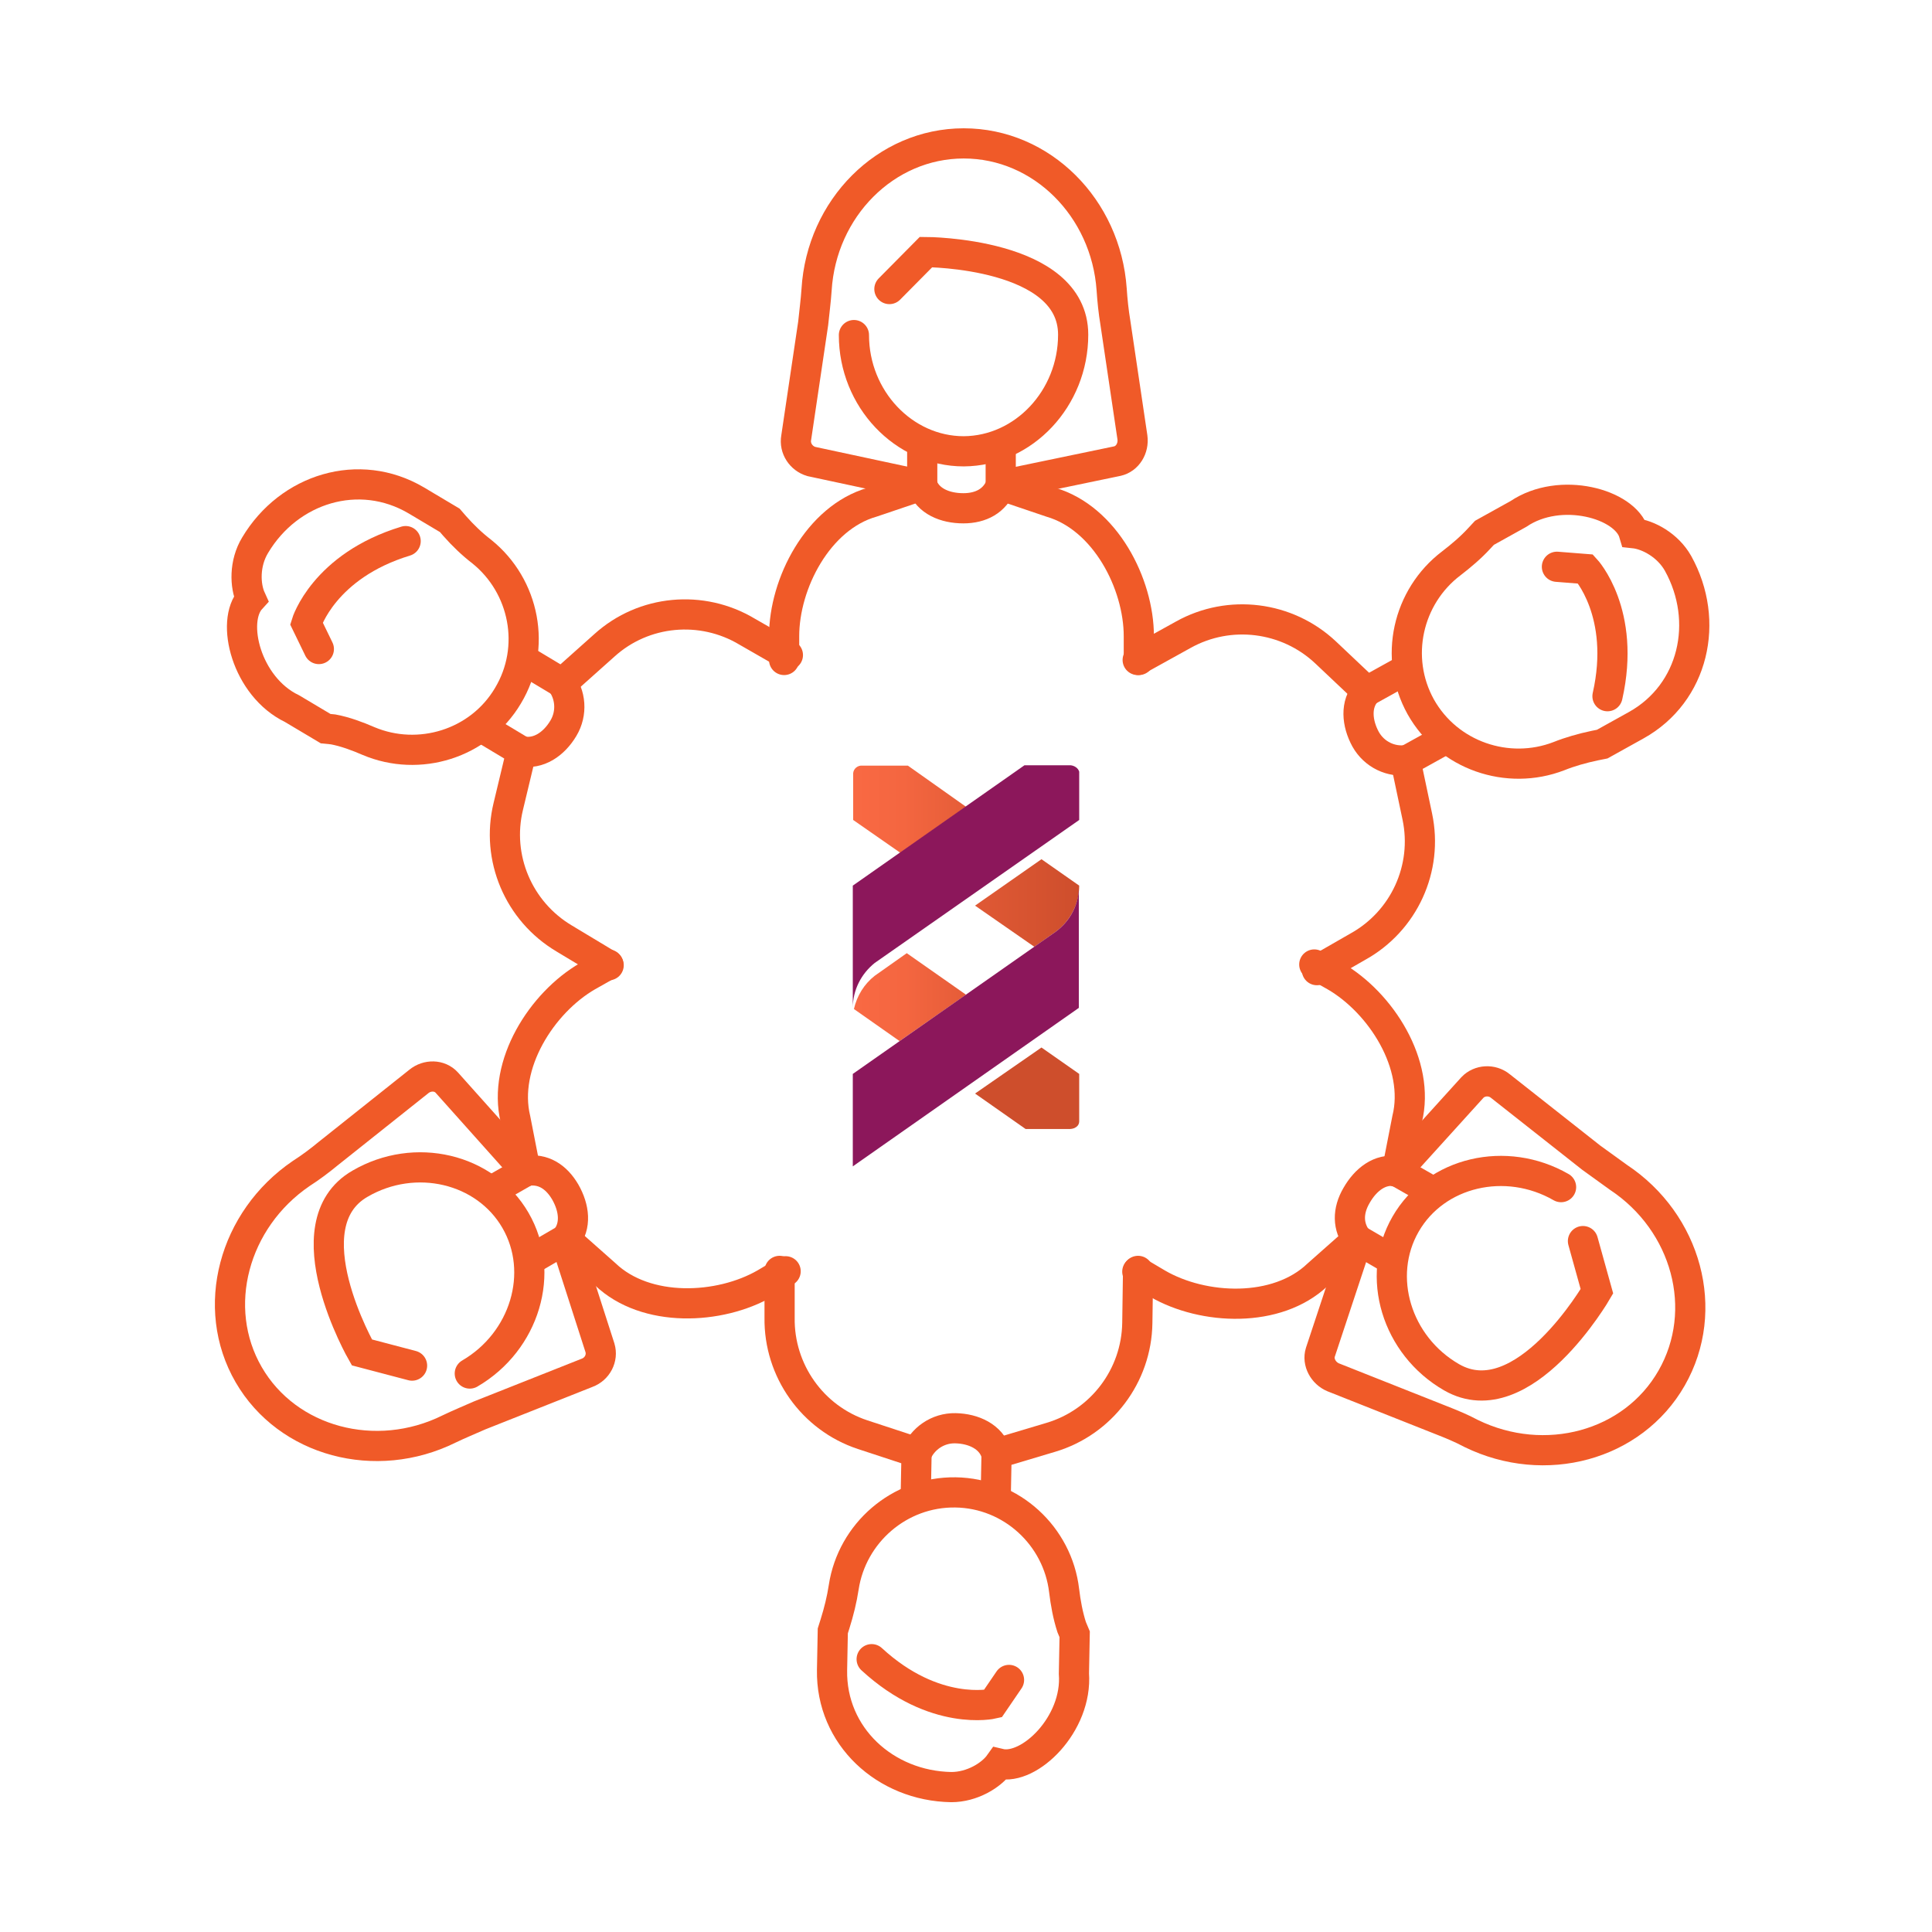 <?xml version="1.0" encoding="utf-8"?>
<!-- Generator: Adobe Illustrator 26.0.1, SVG Export Plug-In . SVG Version: 6.00 Build 0)  -->
<svg version="1.1" id="ab523232-6478-4cfe-925b-8c4ce329170d"
	 xmlns="http://www.w3.org/2000/svg" xmlns:xlink="http://www.w3.org/1999/xlink" x="0px" y="0px" viewBox="0 0 512 512"
	 style="enable-background:new 0 0 512 512;" xml:space="preserve">
<style type="text/css">
	.st0{fill:url(#SVGID_1_);}
	.st1{fill:url(#SVGID_00000007424746069860582930000015384733248740469678_);}
	.st2{fill:#8C175B;}
	.st3{fill:url(#SVGID_00000034768859365420303770000014892934579086602114_);}
	.st4{fill:url(#SVGID_00000164484277363214138450000012030735280838578569_);}
	.st5{fill:none;stroke:#F05A28;stroke-width:8;stroke-linecap:round;stroke-miterlimit:10;}
</style>
<g>
	
		<linearGradient id="SVGID_1_" gradientUnits="userSpaceOnUse" x1="226.051" y1="-273.435" x2="256" y2="-273.435" gradientTransform="matrix(1 0 0 1 0 487.89)">
		<stop  offset="0" style="stop-color:#F96943"/>
		<stop  offset="0.45" style="stop-color:#F46640"/>
		<stop  offset="1" style="stop-color:#E55D38"/>
	</linearGradient>
	<path class="st0" d="M256,213.8l-15.4-10.9h-12.1c-1.2-0.1-2.3,0.8-2.4,2v12.4l12.5,8.7L256,213.8z"/>
	
		<linearGradient id="SVGID_00000043444191504250268890000009361917214147172254_" gradientUnits="userSpaceOnUse" x1="258.444" y1="-199.57" x2="286" y2="-199.57" gradientTransform="matrix(1 0 0 1 0 487.89)">
		<stop  offset="0" style="stop-color:#CE4E2C"/>
		<stop  offset="1" style="stop-color:#CE4E2C"/>
	</linearGradient>
	<path style="fill:url(#SVGID_00000043444191504250268890000009361917214147172254_);" d="M258.4,289.8l13.4,9.4h11.8
		c0.3,0,0.7-0.1,1-0.2c0.3-0.1,0.5-0.3,0.7-0.4l0,0c0.4-0.3,0.7-0.8,0.7-1.4v-12.6l-10-7L258.4,289.8z"/>
	<path class="st2" d="M286,204.5v12.8l-54.2,37.9c-3.6,2.9-5.8,7.2-5.8,11.9v-32.4l45.5-31.9h12.2
		C284.7,202.9,285.7,203.5,286,204.5z"/>
	
		<linearGradient id="SVGID_00000015356062161665403740000013700555096228447892_" gradientUnits="userSpaceOnUse" x1="258.444" y1="-248.572" x2="285.966" y2="-248.572" gradientTransform="matrix(1 0 0 1 0 487.89)">
		<stop  offset="0" style="stop-color:#E05935"/>
		<stop  offset="1" style="stop-color:#CE4E2C"/>
	</linearGradient>
	<path style="fill:url(#SVGID_00000015356062161665403740000013700555096228447892_);" d="M274.1,250.9l5.7-4l0,0
		c3.9-2.9,6.2-7.4,6.2-12.2l-10-7L258.4,240L274.1,250.9z"/>
	
		<linearGradient id="SVGID_00000168106081470806760290000008675576301597434043_" gradientUnits="userSpaceOnUse" x1="226.337" y1="-223.629" x2="256" y2="-223.629" gradientTransform="matrix(1 0 0 1 0 487.89)">
		<stop  offset="0" style="stop-color:#F96943"/>
		<stop  offset="0.46" style="stop-color:#F46640"/>
		<stop  offset="1" style="stop-color:#E55C38"/>
	</linearGradient>
	<path style="fill:url(#SVGID_00000168106081470806760290000008675576301597434043_);" d="M256,263.6l-15.7-11l-8.5,6
		c-2.8,2.2-4.7,5.3-5.5,8.8l12.1,8.5L256,263.6z"/>
	<path class="st2" d="M279.8,246.9L279.8,246.9l-53.8,37.7v24.5l59.9-42v-32.4C286,239.6,283.7,244,279.8,246.9z"/>
</g>
<g>
	<path class="st5" d="M84.5,172l-3.3-6.8c0,0,4.6-15.2,26.3-21.8"/>
	<path class="st5" d="M86.3,193.1l-8.9-5.3c-12.1-5.8-16.4-23.1-10.9-29.1c-1.6-3.5-1.8-9.4,1.1-14.2c9-15.1,27.6-20.8,42.7-11.9
		l8.9,5.3l0,0l1.3,1.5c2.2,2.5,4.6,4.8,7.2,6.8c11.3,9.1,14.6,25.4,6.9,38.2c-7.6,12.8-23.6,17.6-36.9,12c-3-1.3-6.2-2.5-9.4-3.1
		L86.3,193.1z"/>
	<path class="st5" d="M208.8,173.6l-10.8-6.2c-12-7.2-27.4-5.8-37.8,3.6l-11.2,10l-9-5.4"/>
	<path class="st5" d="M129.2,193.7l9,5.4l-3.5,14.6c-3.3,13.6,2.7,27.8,14.8,35l11.8,7.1"/>
	<path class="st5" d="M138.2,199.1c4.5,0.9,8.6-1.9,11.1-6.1c2.4-4,2-9-0.8-12.5"/>
</g>
<g>
	<path class="st5" d="M267.4,445.2l-4.3,6.3c0,0-15.4,3.6-32.1-11.8"/>
	<path class="st5" d="M284.8,433.1l-0.2,10.4c1,13.4-11.8,25.8-19.7,23.9c-2.2,3.1-7.3,6.2-12.8,6.2c-17.5-0.3-31.9-13.5-31.6-31
		l0.2-10.4l0,0l0.6-1.9c1-3.2,1.8-6.4,2.3-9.7c2.2-14.3,14.7-25.3,29.6-25.1c14.9,0.2,27.1,11.6,28.8,26c0.4,3.3,1,6.6,2,9.7
		L284.8,433.1z"/>
	<path class="st5" d="M206.6,336.8l0,12.4c-0.2,14,8.7,26.6,22,31l14.3,4.7l-0.2,10.5"/>
	<path class="st5" d="M263.9,395.7l0.2-10.5l14.4-4.3c13.4-4,22.7-16.3,22.9-30.3l0.2-13.8"/>
	<path class="st5" d="M264,385.1c-1.4-4.4-6-6.5-10.8-6.6c-4.7-0.1-8.8,2.8-10.4,6.9"/>
</g>
<g>
	<path class="st5" d="M412.6,150.2l7.6,0.6c0,0,10.8,11.6,5.8,33.7"/>
	<path class="st5" d="M393.4,141.2l9-5c11.1-7.5,28.3-2.7,30.6,5.1c3.8,0.4,9,3.2,11.7,8c8.5,15.3,4.2,34.4-11.1,42.9l-9,5l0,0
		l-2,0.4c-3.3,0.7-6.5,1.6-9.5,2.8c-13.5,5.2-29.3-0.1-36.6-13.1c-7.2-13-3.5-29.2,8.1-38c2.6-2,5.2-4.2,7.4-6.6L393.4,141.2z"/>
	<path class="st5" d="M349,257.1l10.8-6.2c12.3-6.8,18.7-20.8,15.8-34.5l-3.1-14.7l9.2-5.1"/>
	<path class="st5" d="M371.4,178.1l-9.2,5.1l-10.9-10.3c-10.2-9.6-25.5-11.5-37.7-4.7l-12.1,6.7"/>
	<path class="st5" d="M362.2,183.2c-3.1,3.4-2.6,8.5-0.3,12.7c2.3,4.1,6.8,6.2,11.2,5.5"/>
</g>
<g>
	<path class="st5" d="M244.4,118.1l0,10.5l-13.3,4.5c-14.3,4.1-23.3,21.5-23.3,35.5l0,6.3"/>
	<path class="st5" d="M301.8,174.9l0-6.3c0-13.9-8.9-31.3-23.3-35.5l-13.3-4.5l0-10.5"/>
	<path class="st5" d="M244.4,128.6c1.5,4.2,6,6.1,10.9,6.1c4.7,0,8.4-2,10-6.2"/>
	<g>
		<path class="st5" d="M235.7,76.6l9.7-9.8c0,0,39,0.1,39,21.9c0,16.9-13.1,30.8-29,30.9c-15.9,0-29.1-13.9-29.1-30.8"/>
	</g>
	<path class="st5" d="M265.3,128.6l30.8-6.4c2.7-0.6,4.4-3.4,4-6.3l-4.5-30.3c-0.5-3-0.8-5.9-1-8.9C293.1,55.1,276.1,38,255.4,38
		c-20.7,0-37.7,17.2-39,38.8c-0.2,3-0.6,5.9-0.9,8.9L211,116c-0.5,2.8,1.3,5.5,4,6.3l29.4,6.3"/>
</g>
<g>
	<path class="st5" d="M140.8,333.7l9.1-5.3l10.5,9.3c10.8,10.3,30.3,9.4,42.4,2.4l5.4-3.2"/>
	<path class="st5" d="M161.2,255.6l-5.5,3.1c-12.1,7-22.6,23.4-19.1,37.9l2.7,13.8l-9.1,5.2"/>
	<path class="st5" d="M149.9,328.4c2.9-3.5,2.3-8.3-0.1-12.5c-2.4-4.1-5.9-6.3-10.3-5.6"/>
	<g>
		<path class="st5" d="M109.2,361.9l-13.3-3.5c0,0-19.4-33.8-0.5-44.7c14.6-8.5,33.2-4.1,41.2,9.7c8,13.8,2.5,32.1-12.1,40.6"/>
	</g>
	<path class="st5" d="M139.4,310.4l-21-23.5c-1.9-2.1-5.2-2.1-7.4-0.3l-24,19.1c-2.3,1.9-4.7,3.7-7.2,5.3
		c-17.9,12.2-24.2,35.5-13.9,53.3s33.7,24,53.1,14.4c2.7-1.3,5.4-2.4,8.1-3.6l28.5-11.3c2.7-1,4.2-3.9,3.4-6.6l-9.2-28.6"/>
</g>
<g>
	<path class="st5" d="M379.3,315.6l-9.1-5.2l2.7-13.8c3.6-14.5-7-30.9-19.1-37.9l-5.5-3.1"/>
	<path class="st5" d="M301.4,337l5.4,3.2c12.1,7,31.6,7.9,42.4-2.4l10.5-9.3l9.1,5.3"/>
	<path class="st5" d="M370.2,310.4c-4.5-0.8-8.3,2.2-10.7,6.4c-2.4,4.1-2.4,8.3,0.3,11.8"/>
	<g>
		<path class="st5" d="M419.5,328.9l3.7,13.3c0,0-19.5,33.7-38.5,22.8c-14.6-8.4-20.2-26.7-12.2-40.6s26.6-18.2,41.2-9.8"/>
	</g>
	<path class="st5" d="M359.8,328.5l-9.9,29.9c-0.8,2.6,0.8,5.5,3.4,6.6l28.5,11.3c2.8,1.1,5.5,2.2,8.1,3.6
		c19.5,9.5,42.8,3.3,53.1-14.7s4-41.2-14.1-53.2c-2.4-1.7-4.8-3.5-7.2-5.2l-24.1-19c-2.2-1.8-5.5-1.6-7.4,0.4l-20.2,22.3"/>
</g>
</svg>
